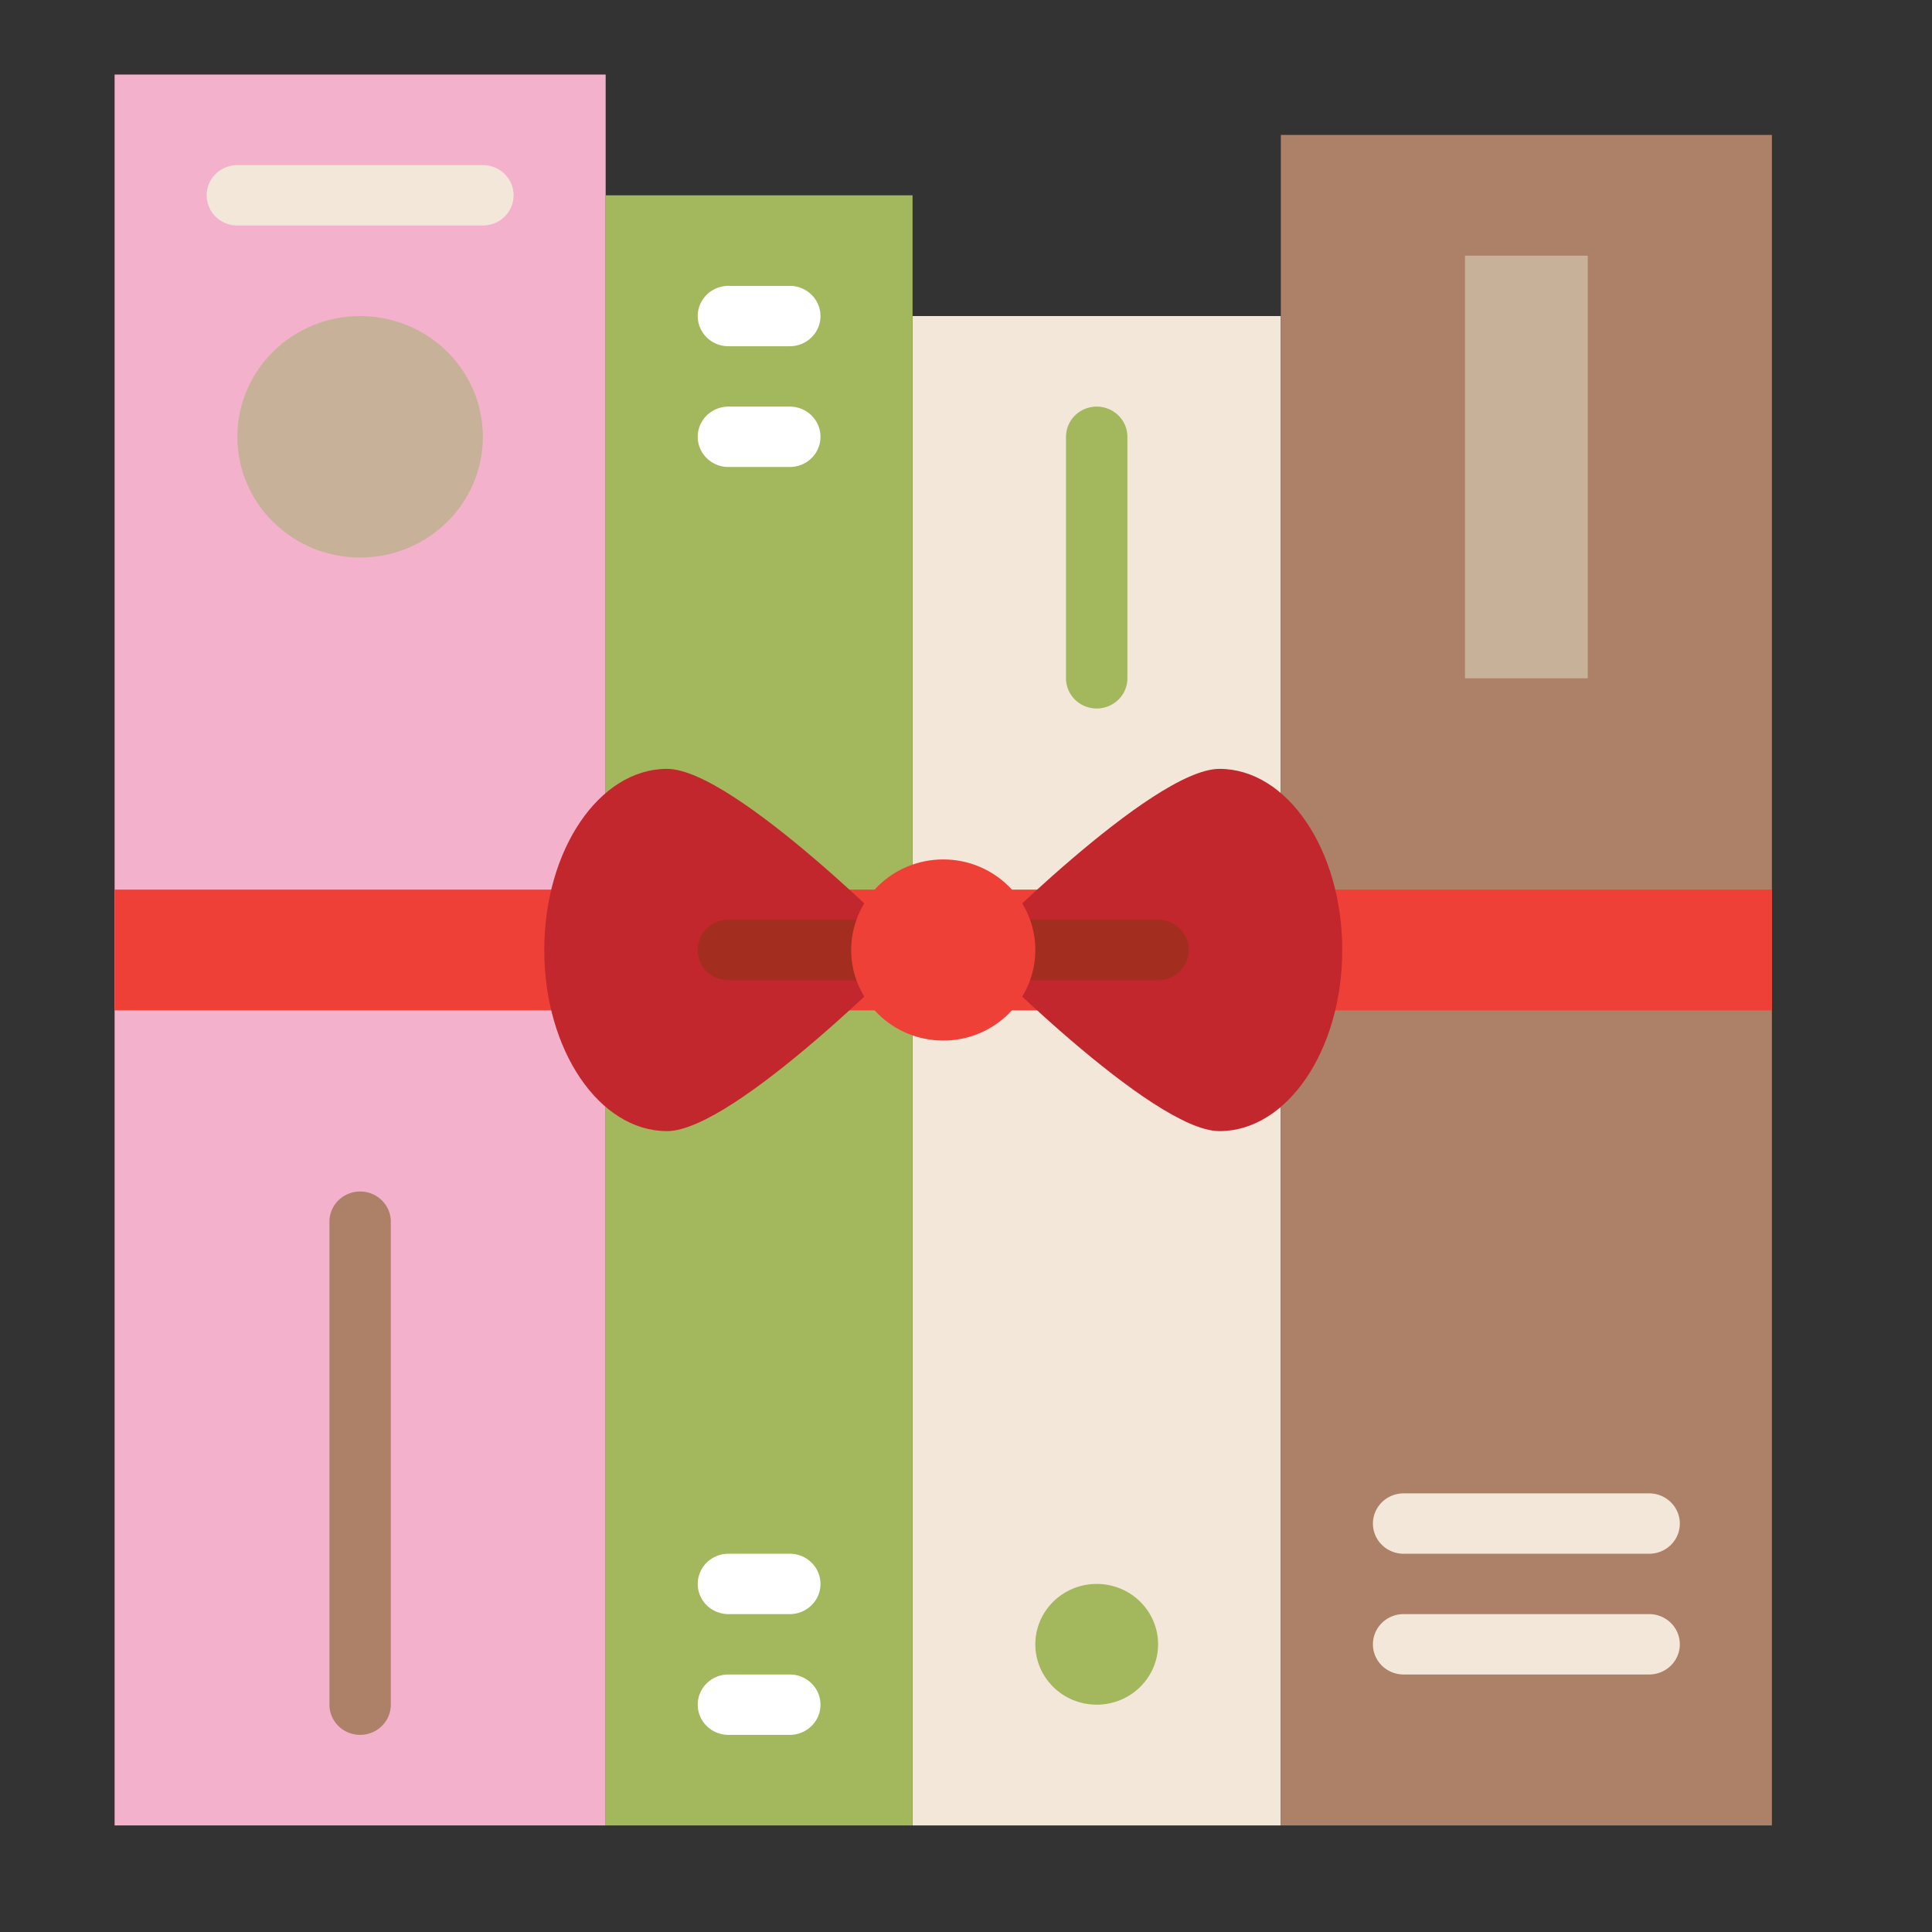 <svg width="48" height="48" xmlns="http://www.w3.org/2000/svg" xmlns:svg="http://www.w3.org/2000/svg" xmlns:xlink="http://www.w3.org/1999/xlink">
 <rect width="100%" height="100%" fill="#333333" stroke="none"/>
 <!-- Created with SVG-edit - http://www.86y.org/demo/svg/-->
 <defs>
  <symbol id="svg_23" viewBox="0 0 64 64" height="800px" width="800px" xmlns="http://www.w3.org/2000/svg">
   <rect fill="#f4b1cc" y="3" x="5" width="16" height="58"/>
   <rect fill="#f3e7da" y="11" x="31" width="12" height="50"/>
   <rect fill="#ac8168" y="5" x="43" width="16" height="56"/>
   <rect fill="#a3b75c" y="7" x="21" width="10" height="54"/>
   <rect fill="#ef4037" y="30" x="5" width="54" height="4"/>
   <rect fill="#c7b299" y="9" x="49" width="4" height="14"/>
   <path fill="#a3b75c" d="m37,24a1,1 0 0 1 -1,-1l0,-8a1,1 0 0 1 2,0l0,8a1,1 0 0 1 -1,1z"/>
   <path fill="#f3e7da" d="m55,52l-8,0a1,1 0 0 1 0,-2l8,0a1,1 0 0 1 0,2z"/>
   <path fill="#f3e7da" d="m55,56l-8,0a1,1 0 0 1 0,-2l8,0a1,1 0 0 1 0,2z"/>
   <path fill="#fff" d="m27,12l-2,0a1,1 0 0 1 0,-2l2,0a1,1 0 0 1 0,2z"/>
   <path fill="#fff" d="m27,16l-2,0a1,1 0 0 1 0,-2l2,0a1,1 0 0 1 0,2z"/>
   <path fill="#f3e7da" d="m17,8l-8,0a1,1 0 0 1 0,-2l8,0a1,1 0 0 1 0,2z"/>
   <circle fill="#c7b299" r="4" cy="15" cx="13"/>
   <path fill="#ac8168" d="m13,58a1,1 0 0 1 -1,-1l0,-16a1,1 0 0 1 2,0l0,16a1,1 0 0 1 -1,1z"/>
   <circle fill="#a3b75c" r="2" cy="55" cx="37"/>
   <path fill="#fff" d="m27,58l-2,0a1,1 0 0 1 0,-2l2,0a1,1 0 0 1 0,2z"/>
   <path fill="#fff" d="m27,54l-2,0a1,1 0 0 1 0,-2l2,0a1,1 0 0 1 0,2z"/>
   <path fill="#c1272d" d="m45,32c0,-3.314 -1.791,-6 -4,-6s-8,6 -8,6s5.791,6 8,6s4,-2.686 4,-6z"/>
   <path fill="#c1272d" d="m31,32s-5.791,-6 -8,-6s-4,2.686 -4,6s1.791,6 4,6s8,-6 8,-6z"/>
   <path fill="#a32d1e" d="m39,33l-14,0a1,1 0 0 1 0,-2l14,0a1,1 0 0 1 0,2z"/>
   <circle fill="#ef4037" r="3" cy="32" cx="32"/>
  </symbol>
 </defs>
 <g class="layer">
  <title>Layer 1</title>
  <g id="svg_4"/>
  <g id="svg_8"/>
  <g id="svg_17"/>
  <g id="svg_21"/>
  <use x="-461.577" y="-279.412" transform="matrix(0.061,0,0,0.06,27.191,16.367) " xlink:href="#svg_23" id="svg_24"/>
  <g id="svg_25"/>
 </g>
</svg>